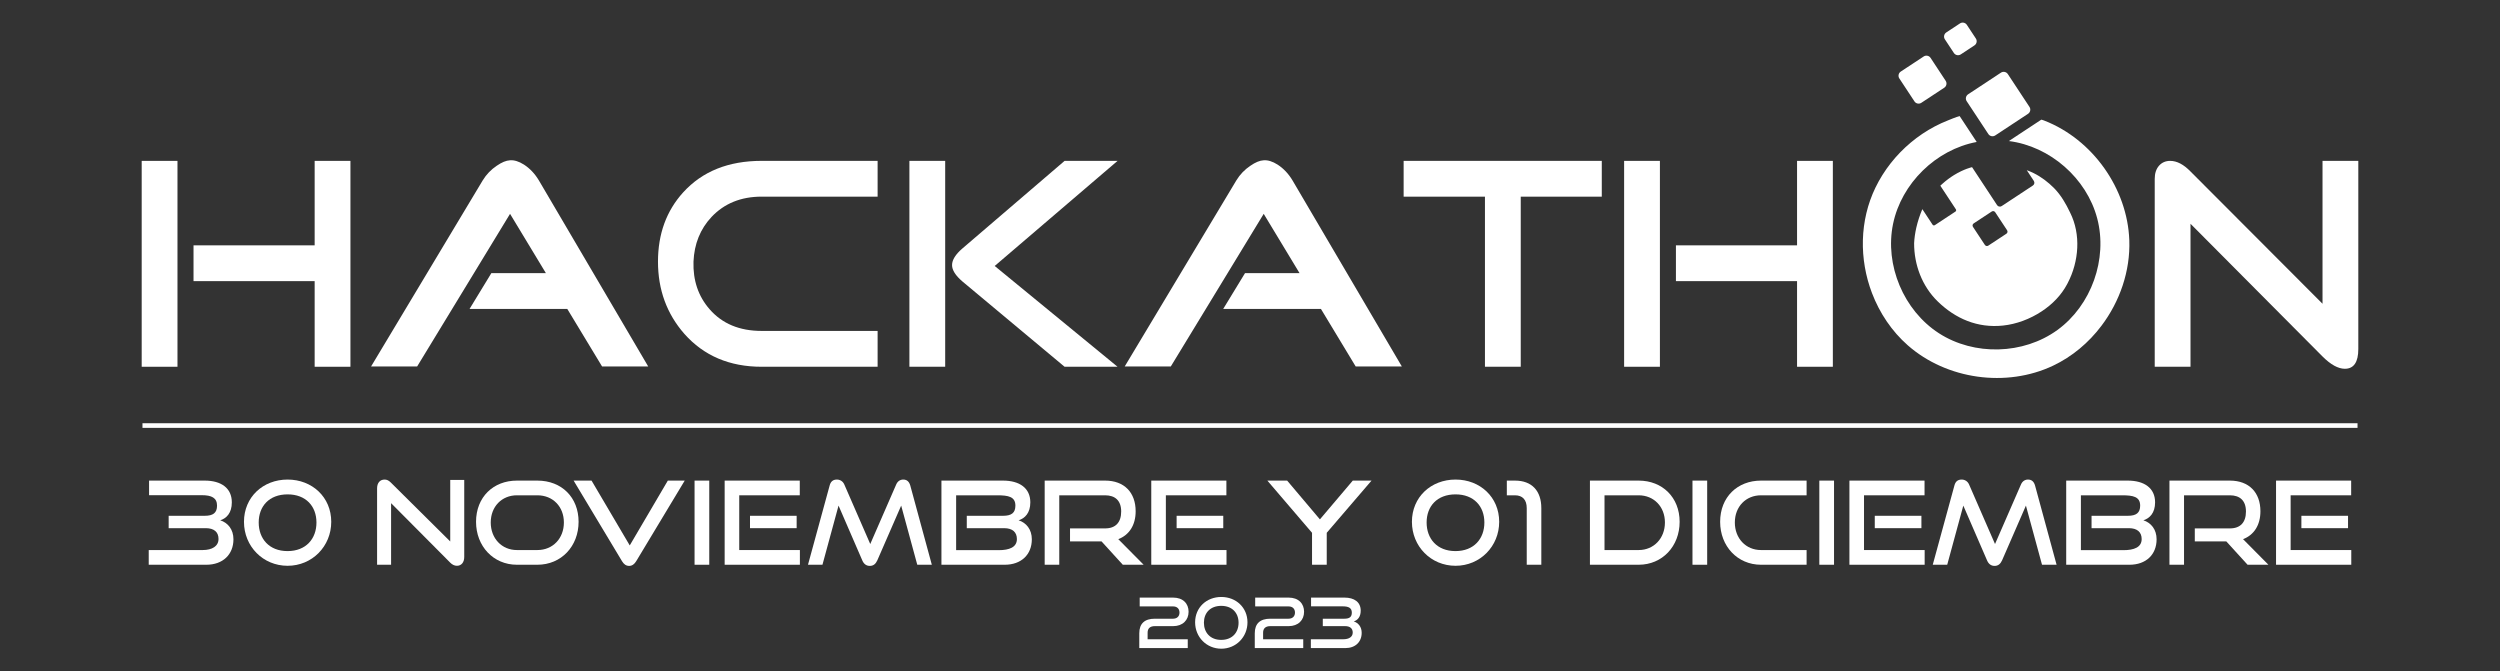 <?xml version="1.0" encoding="utf-8"?>
<!-- Generator: Adobe Illustrator 27.9.0, SVG Export Plug-In . SVG Version: 6.00 Build 0)  -->
<svg version="1.1" id="Capa_1" xmlns="http://www.w3.org/2000/svg" xmlns:xlink="http://www.w3.org/1999/xlink" x="0px" y="0px"
	 viewBox="0 0 1080 290" enable-background="new 0 0 1080 290" xml:space="preserve">
<rect x="0" y="0" width="1080" height="290" fill="#333333" stroke="none"/>
<g>
	<rect fill="none" width="1080" height="290"/>
	<g>
		<g>
			<g>
				<path fill="#FFFFFF" d="M76.68,158.44H61.21V69.5h15.46V158.44z M135.93,105.99V69.5h15.46v88.94h-15.46v-36.99H83.6v-15.46
					H135.93z"/>
				<path fill="#FFFFFF" d="M245.06,133.45h-42.21l9.42-15.46h23.55l-15.48-25.61l-40.14,65.94H160.3l48.24-80.41
					c1.57-2.56,3.59-4.66,6.06-6.31c2.14-1.48,4.04-2.27,5.69-2.35c1.81-0.16,3.84,0.45,6.06,1.86c2.55,1.65,4.7,3.92,6.43,6.8
					l47.25,80.41H260.1L245.06,133.45z"/>
				<path fill="#FFFFFF" d="M329.03,158.44c-13.85,0-24.99-4.74-33.4-14.23c-7.59-8.66-11.38-19.05-11.38-31.17
					c0-11.96,3.63-21.94,10.89-29.94c8.25-9.07,19.54-13.61,33.89-13.61h50.1v15.46h-50.1c-8.91,0-16.12,2.93-21.65,8.78
					c-4.87,5.2-7.46,11.63-7.79,19.3c-0.25,8.08,2.06,14.93,6.93,20.53c5.44,6.27,12.95,9.4,22.51,9.4h50.1v15.46H329.03z"/>
				<path fill="#FFFFFF" d="M408.32,158.44h-15.46V69.5h15.46V158.44z M459.9,158.44h22.88l-53.07-43.54l53.07-45.4H459.9
					l-44.16,37.85c-2.97,2.56-4.45,4.95-4.45,7.17c0,2.15,1.48,4.5,4.45,7.05L459.9,158.44z"/>
				<path fill="#FFFFFF" d="M570.64,133.45h-42.21l9.42-15.46h23.55l-15.48-25.61l-40.14,65.94h-19.91l48.24-80.41
					c1.57-2.56,3.59-4.66,6.06-6.31c2.14-1.48,4.04-2.27,5.69-2.35c1.81-0.16,3.84,0.45,6.06,1.86c2.55,1.65,4.7,3.92,6.43,6.8
					l47.25,80.41h-19.94L570.64,133.45z"/>
				<path fill="#FFFFFF" d="M656.96,84.96v73.48H641.5V84.96h-35.13V69.5h85.6v15.46H656.96z"/>
				<path fill="#FFFFFF" d="M717.08,158.44h-15.46V69.5h15.46V158.44z M776.33,105.99V69.5h15.46v88.94h-15.46v-36.99h-52.33v-15.46
					H776.33z"/>
				<path fill="#FFFFFF" d="M1003.32,153.99L946.3,96.67v61.77h-15.46V77.29c0-2.39,0.62-4.29,1.85-5.69c1.24-1.4,2.85-2.1,4.83-2.1
					c2.89,0,5.81,1.53,8.78,4.58l57.03,57.15V69.5h15.46v81.27c0,5.69-1.94,8.54-5.81,8.54
					C1010.09,159.31,1006.87,157.53,1003.32,153.99z"/>
				<g>
					<path fill="#FFFFFF" d="M847.06,23.5l5.9-3.89c0.99-0.65,1.27-1.99,0.61-2.98l-3.89-5.9c-0.65-0.99-1.99-1.27-2.98-0.61
						l-5.9,3.89c-0.99,0.65-1.27,1.99-0.61,2.98l3.89,5.9C844.73,23.88,846.07,24.15,847.06,23.5z"/>
					<path fill="#FFFFFF" d="M907.79,140.79c7.99-10.55,12.54-23.75,12.07-36.99c-0.8-22.36-15.85-43.57-36.7-51.69
						c-0.43-0.16-0.86-0.33-1.32-0.42l-14.02,9.24c17.79,2.25,33.6,16.06,38.17,33.41c4.62,17.54-2.53,37.58-17.21,48.23
						c-14.68,10.65-35.95,11.22-51.18,1.38c-15.24-9.84-23.47-29.46-19.8-47.23c3.62-17.51,18.56-32.11,36.13-35.39l-7.36-11.18
						c-1.39,0.32-4.61,1.68-5.06,1.86c-1.93,0.75-3.82,1.63-5.66,2.59c-3.68,1.94-7.16,4.27-10.35,6.94
						c-6.38,5.33-11.67,12-15.3,19.49c-6.89,14.21-7.1,30.95-1.49,45.61c3.28,8.59,8.53,16.45,15.45,22.53
						c16.8,14.77,42.57,18.38,62.79,8.79C895.17,154.07,902.3,148.06,907.79,140.79z"/>
					<path fill="#FFFFFF" d="M892.96,122.83c0.11-0.21,0.22-0.42,0.33-0.63c4.8-9.24,5.75-20.91,1-30.36
						c-1.8-3.8-3.93-7.51-6.88-10.52c-2.59-2.62-5.59-4.92-8.91-6.55c-0.95-0.47-1.93-0.89-2.94-1.25l3.06,4.64
						c0.43,0.66,0.25,1.55-0.41,1.98l-13.49,8.89c-0.66,0.43-1.55,0.25-1.98-0.41l-10.81-16.41c0,0-3.44,0.74-7.83,3.44
						c-0.01,0-0.01,0.01-0.01,0.01c-1.58,0.98-3.29,2.22-5.01,3.77c-0.29,0.25-0.57,0.52-0.86,0.79l6.73,10.22
						c0.21,0.32,0.12,0.75-0.2,0.96l-8.91,5.87c-0.32,0.21-0.75,0.12-0.96-0.2l-4.43-6.72c-1.09,2.59-1.98,5.26-2.6,7.98
						c-0.5,2.22-0.84,4.48-0.95,6.76c-0.01,9.31,3.43,18.54,10.19,25.12c7.68,7.48,17.24,11.59,28.2,10.43
						c5.75-0.6,11.67-2.79,16.75-6.16C886.61,131.48,890.49,127.49,892.96,122.83z M858.95,106.11c-0.49,0.32-1.15,0.19-1.48-0.3
						l-5.15-7.81c-0.32-0.49-0.19-1.15,0.3-1.48l7.82-5.15c0.49-0.32,1.15-0.19,1.48,0.3l5.15,7.81c0.32,0.49,0.19,1.16-0.3,1.48
						L858.95,106.11z"/>
					<path fill="#FFFFFF" d="M861.94,58.51l14.18-9.35c0.99-0.65,1.27-1.99,0.61-2.98L867.38,32c-0.65-0.99-1.99-1.27-2.98-0.61
						l-14.18,9.35c-0.99,0.65-1.27,1.99-0.61,2.98l9.35,14.18C859.61,58.89,860.94,59.16,861.94,58.51z"/>
					<path fill="#FFFFFF" d="M840.53,34.91l-6.52-9.9c-0.65-0.99-1.99-1.27-2.98-0.61l-9.9,6.52c-0.99,0.65-1.27,1.99-0.61,2.98
						l6.52,9.9c0.65,0.99,1.99,1.27,2.98,0.61l9.9-6.52C840.91,37.24,841.18,35.9,840.53,34.91z"/>
				</g>
			</g>
		</g>
		<g>
			<g>
				<path fill="#FFFFFF" d="M64.25,243.97v-6.35h23.35c4,0,6.8-1.65,6.8-4.8c0-3-1.95-4.65-5.5-4.65H72.86v-5.35h15.6
					c3.6,0,5.3-1.25,5.3-4.4c0-3.35-2.35-4.5-6.55-4.5H64.4v-6.3h24.05c7.05,0,11.7,3.2,11.7,9.4c0,4.6-2.3,6.9-5,7.75
					c3.3,1.05,5.7,3.95,5.7,8.2c0,6.6-4.6,11-11.7,11H64.25z"/>
				<path fill="#FFFFFF" d="M105.4,225.42c0-10.65,8.2-18.25,18.85-18.25c10.6,0,18.85,7.6,18.85,18.25c0,10.6-8.25,19-18.85,19
					C113.6,244.42,105.4,236.02,105.4,225.42z M124.26,213.57c-8,0-12.5,5.15-12.5,12.15c0,7,4.5,12.35,12.45,12.35
					c8,0,12.5-5.35,12.5-12.35C136.71,218.72,132.16,213.57,124.26,213.57z"/>
				<path fill="#FFFFFF" d="M168.95,217.37v26.6h-6.05v-33c0-2.35,1.25-3.8,3.25-3.8c0.95,0,1.75,0.35,2.7,1.3l25.65,25.45v-26.6
					h6.05v33.3c0,2.4-1.3,3.8-3.15,3.8c-1.05,0-2-0.45-2.9-1.35L168.95,217.37z"/>
				<path fill="#FFFFFF" d="M223.3,243.97c-10.15,0-17.65-8-17.65-18.55c0-10.7,7.5-17.8,17.65-17.8h8.85
					c10.5,0,17.8,7.25,17.8,17.8s-7.45,18.55-17.8,18.55H223.3z M232.15,237.62c6.7,0,11.45-5.05,11.45-11.9
					s-4.75-11.75-11.45-11.75h-8.85c-6.5,0-11.3,4.85-11.3,11.75c0,6.85,4.75,11.9,11.3,11.9H232.15z"/>
				<path fill="#FFFFFF" d="M247.8,207.62h7.75l16.5,28l16.45-28h7.3l-20.95,34.8c-0.75,1.25-1.75,2.05-3.05,2.05
					c-1.4,0-2.35-0.8-3.1-2.05L247.8,207.62z"/>
				<path fill="#FFFFFF" d="M300.05,243.97v-36.35h6.35v36.35H300.05z"/>
				<path fill="#FFFFFF" d="M313.05,243.97v-36.35h32.45v6.35h-26.15v23.65h26.2v6.35H313.05z M324,228.17v-5.35h20.15v5.35H324z"/>
				<path fill="#FFFFFF" d="M396.26,243.97l-6.95-25.55L379,242.07c-0.7,1.55-1.7,2.4-3.25,2.4c-1.5,0-2.6-0.85-3.25-2.4
					l-10.25-23.65l-6.95,25.55h-6.25l9.35-34.2c0.45-1.75,1.45-2.6,3.15-2.6c1.35,0,2.6,0.75,3.2,2.15l11.2,25.7l11.2-25.7
					c0.6-1.4,1.7-2.15,3.05-2.15c1.55,0,2.55,0.85,3.05,2.6l9.3,34.2H396.26z"/>
				<path fill="#FFFFFF" d="M406.7,243.97v-36.35h26.6c7.1,0,11.8,3.2,11.8,9.4c0,4.6-2.35,6.9-5.05,7.75c3.3,1.05,5.7,3.95,5.7,8.2
					c0,6.65-4.6,11-11.7,11H406.7z M417.65,228.17v-5.35h15.7c3.6,0,5.3-1.25,5.3-4.4c0-3.85-3.05-4.45-7.75-4.45h-17.85v23.7h18.4
					c4.55,0,7.85-1.25,7.85-4.8c0-3-1.95-4.7-5.5-4.7H417.65z"/>
				<path fill="#FFFFFF" d="M485.05,243.97l-9.2-10.1h-13.6v-5.6h15.15c4.55,0,6.95-2.6,6.95-7.3s-2.6-7-6.95-7h-19.8v30h-6.3
					v-36.35h26.1c8.3,0,13.2,5.15,13.2,13.25c0,6-2.8,10.25-7.5,12.05l10.95,11.05H485.05z"/>
				<path fill="#FFFFFF" d="M497.35,243.97v-36.35h32.45v6.35h-26.15v23.65h26.2v6.35H497.35z M508.3,228.17v-5.35h20.15v5.35H508.3
					z"/>
				<path fill="#FFFFFF" d="M566.8,243.97v-13.8l-19.3-22.55h8.55l14.15,16.75l14.2-16.75h8.1l-19.35,22.55v13.8H566.8z"/>
				<path fill="#FFFFFF" d="M609.95,225.42c0-10.65,8.2-18.25,18.85-18.25c10.6,0,18.85,7.6,18.85,18.25c0,10.6-8.25,19-18.85,19
					C618.15,244.42,609.95,236.02,609.95,225.42z M628.8,213.57c-8,0-12.5,5.15-12.5,12.15c0,7,4.5,12.35,12.45,12.35
					c8,0,12.5-5.35,12.5-12.35C641.25,218.72,636.7,213.57,628.8,213.57z"/>
				<path fill="#FFFFFF" d="M659.55,243.97v-24.45c0-3.6-1.8-5.55-5.1-5.55h-3.5v-6.35h3.5c7.3,0,11.4,4.4,11.4,11.9v24.45H659.55z"
					/>
				<path fill="#FFFFFF" d="M686.85,243.97v-36.35h21.05c10.25,0,17.7,7.25,17.7,17.8s-7.45,18.55-17.7,18.55H686.85z M707.9,237.62
					c6.55,0,11.35-5.05,11.35-11.9s-4.8-11.75-11.35-11.75h-14.75v23.65H707.9z"/>
				<path fill="#FFFFFF" d="M731.15,243.97v-36.35h6.35v36.35H731.15z"/>
				<path fill="#FFFFFF" d="M760.75,243.97c-10.15,0-17.65-8-17.65-18.55c0-10.7,7.5-17.8,17.65-17.8h19.7v6.35h-19.7
					c-6.5,0-11.3,4.85-11.3,11.75c0,6.85,4.75,11.9,11.3,11.9h19.7v6.35H760.75z"/>
				<path fill="#FFFFFF" d="M785.95,243.97v-36.35h6.35v36.35H785.95z"/>
				<path fill="#FFFFFF" d="M798.95,243.97v-36.35h32.45v6.35h-26.15v23.65h26.2v6.35H798.95z M809.9,228.17v-5.35h20.15v5.35H809.9
					z"/>
				<path fill="#FFFFFF" d="M882.15,243.97l-6.95-25.55l-10.3,23.65c-0.7,1.55-1.7,2.4-3.25,2.4c-1.5,0-2.6-0.85-3.25-2.4
					l-10.25-23.65l-6.95,25.55h-6.25l9.35-34.2c0.45-1.75,1.45-2.6,3.15-2.6c1.35,0,2.6,0.75,3.2,2.15l11.2,25.7l11.2-25.7
					c0.6-1.4,1.7-2.15,3.05-2.15c1.55,0,2.55,0.85,3.05,2.6l9.3,34.2H882.15z"/>
				<path fill="#FFFFFF" d="M892.6,243.97v-36.35h26.6c7.1,0,11.8,3.2,11.8,9.4c0,4.6-2.35,6.9-5.05,7.75c3.3,1.05,5.7,3.95,5.7,8.2
					c0,6.65-4.6,11-11.7,11H892.6z M903.55,228.17v-5.35h15.7c3.6,0,5.3-1.25,5.3-4.4c0-3.85-3.05-4.45-7.75-4.45h-17.85v23.7h18.4
					c4.55,0,7.85-1.25,7.85-4.8c0-3-1.95-4.7-5.5-4.7H903.55z"/>
				<path fill="#FFFFFF" d="M970.95,243.97l-9.2-10.1h-13.6v-5.6h15.15c4.55,0,6.95-2.6,6.95-7.3s-2.6-7-6.95-7h-19.8v30h-6.3
					v-36.35h26.1c8.3,0,13.2,5.15,13.2,13.25c0,6-2.8,10.25-7.5,12.05l10.95,11.05H970.95z"/>
				<path fill="#FFFFFF" d="M983.25,243.97v-36.35h32.45v6.35h-26.15v23.65h26.2v6.35H983.25z M994.2,228.17v-5.35h20.15v5.35H994.2
					z"/>
				<path fill="#FFFFFF" d="M492.17,279.97v-6.39c0-4.23,2.34-6.3,6.72-6.3h7.89c1.65,0,2.76-0.99,2.76-2.64s-1.05-2.67-2.76-2.67
					h-14.43v-3.81h14.43c4.32,0,6.69,2.61,6.69,6.12c0,3.6-2.52,6.21-6.66,6.21h-7.92c-2.04,0-3.12,0.96-3.12,2.82v2.85h17.34v3.81
					H492.17z"/>
				<path fill="#FFFFFF" d="M516.29,268.84c0-6.39,4.92-10.95,11.31-10.95c6.36,0,11.31,4.56,11.31,10.95
					c0,6.36-4.95,11.4-11.31,11.4C521.21,280.24,516.29,275.2,516.29,268.84z M527.59,261.73c-4.8,0-7.5,3.09-7.5,7.29
					s2.7,7.41,7.47,7.41c4.8,0,7.5-3.21,7.5-7.41S532.33,261.73,527.59,261.73z"/>
				<path fill="#FFFFFF" d="M542.06,279.97v-6.39c0-4.23,2.34-6.3,6.72-6.3h7.89c1.65,0,2.76-0.99,2.76-2.64s-1.05-2.67-2.76-2.67
					h-14.43v-3.81h14.43c4.32,0,6.69,2.61,6.69,6.12c0,3.6-2.52,6.21-6.66,6.21h-7.92c-2.04,0-3.12,0.96-3.12,2.82v2.85h17.34v3.81
					H542.06z"/>
				<path fill="#FFFFFF" d="M566.29,279.97v-3.81h14.01c2.4,0,4.08-0.99,4.08-2.88c0-1.8-1.17-2.79-3.3-2.79h-9.63v-3.21h9.36
					c2.16,0,3.18-0.75,3.18-2.64c0-2.01-1.41-2.7-3.93-2.7h-13.68v-3.78h14.43c4.23,0,7.02,1.92,7.02,5.64c0,2.76-1.38,4.14-3,4.65
					c1.98,0.63,3.42,2.37,3.42,4.92c0,3.96-2.76,6.6-7.02,6.6H566.29z"/>
			</g>
		</g>
		<line fill="none" stroke="#FFFFFF" stroke-width="2" stroke-miterlimit="10" x1="61.55" y1="183.84" x2="1018.45" y2="183.84"/>
	</g>
</g>
</svg>
